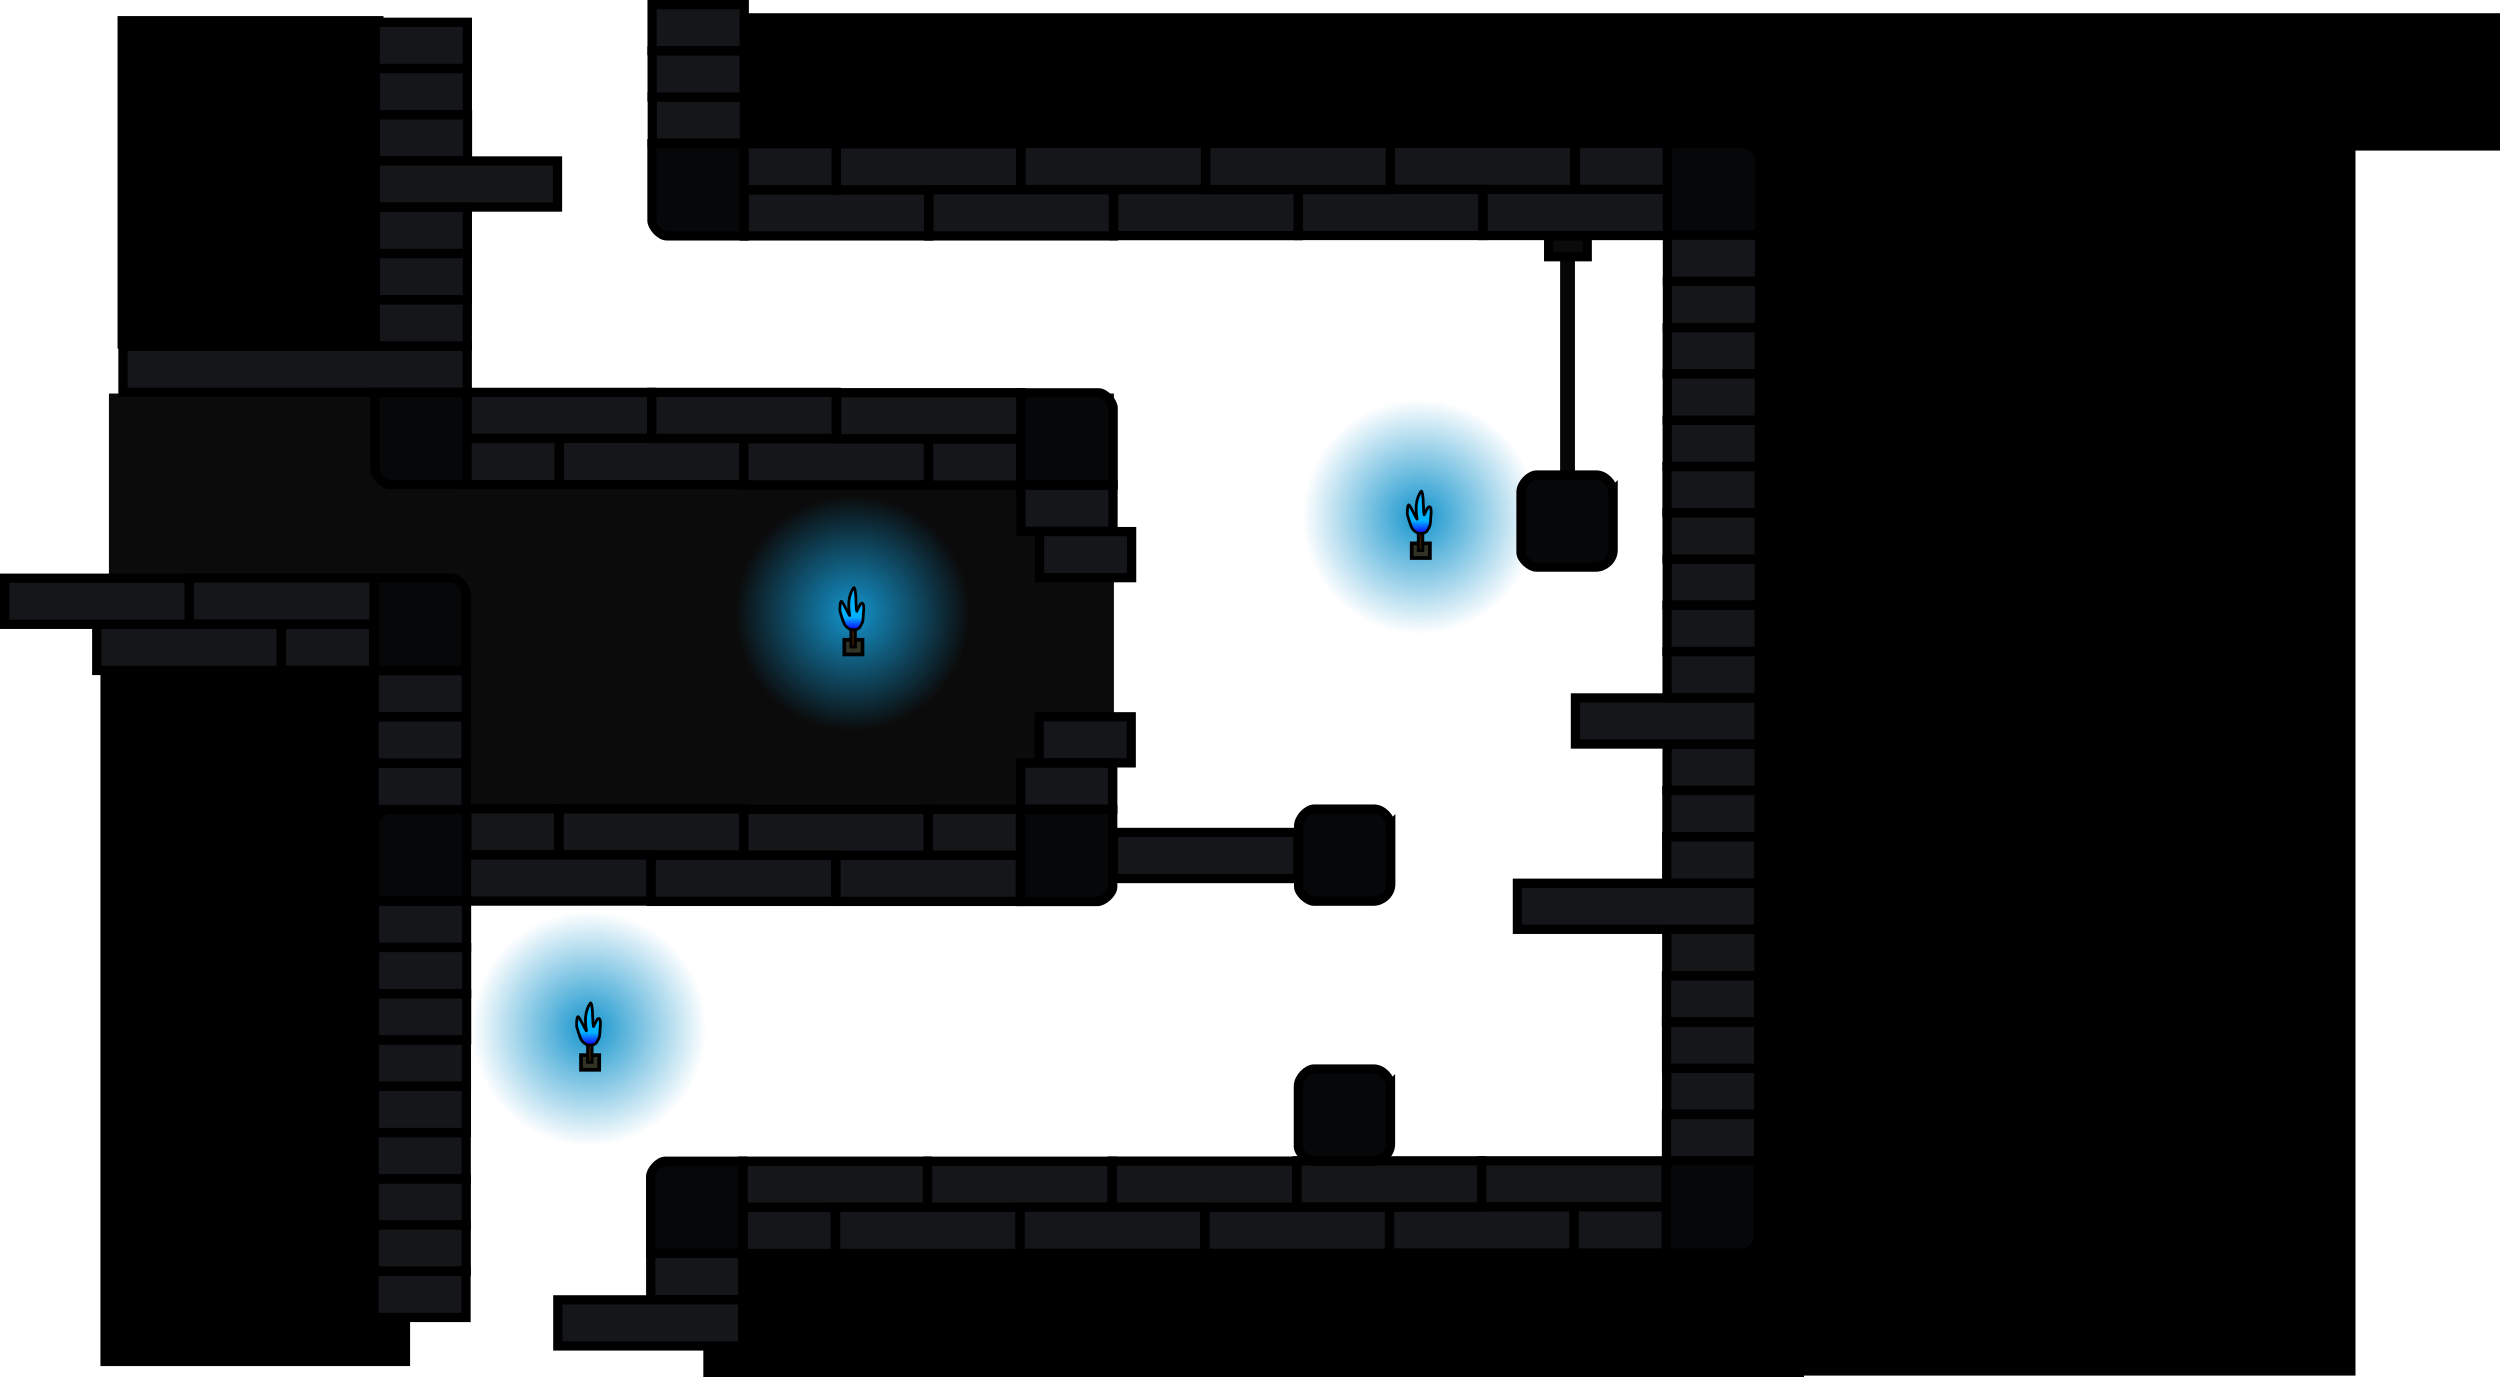 <svg version="1.1" xmlns="http://www.w3.org/2000/svg" xmlns:xlink="http://www.w3.org/1999/xlink" width="674.14" height="371.436" viewBox="0,0,674.14,371.436"><defs><radialGradient cx="348.767" cy="133.094" r="31.688" gradientUnits="userSpaceOnUse" id="color-1"><stop offset="0" stop-color="#1494cc"/><stop offset="1" stop-color="#1494cc" stop-opacity="0"/></radialGradient><linearGradient x1="349.28" y1="134.2" x2="349.28" y2="137.58" gradientUnits="userSpaceOnUse" id="color-2"><stop offset="0" stop-color="#00b2ff"/><stop offset="1" stop-color="#1000ff"/></linearGradient><radialGradient cx="195.767" cy="159.094" r="31.688" gradientUnits="userSpaceOnUse" id="color-3"><stop offset="0" stop-color="#1494cc"/><stop offset="1" stop-color="#1494cc" stop-opacity="0"/></radialGradient><linearGradient x1="196.28" y1="160.2" x2="196.28" y2="163.58" gradientUnits="userSpaceOnUse" id="color-4"><stop offset="0" stop-color="#00b2ff"/><stop offset="1" stop-color="#1000ff"/></linearGradient><radialGradient cx="124.767" cy="271.094" r="31.688" gradientUnits="userSpaceOnUse" id="color-5"><stop offset="0" stop-color="#1494cc"/><stop offset="1" stop-color="#1494cc" stop-opacity="0"/></radialGradient><linearGradient x1="125.28" y1="272.2" x2="125.28" y2="275.58" gradientUnits="userSpaceOnUse" id="color-6"><stop offset="0" stop-color="#00b2ff"/><stop offset="1" stop-color="#1000ff"/></linearGradient></defs><g transform="translate(34.103,6.255)"><g data-paper-data="{&quot;isPaintingLayer&quot;:true}" fill-rule="nonzero" stroke-linejoin="miter" stroke-miterlimit="10" stroke-dasharray="" stroke-dashoffset="0" style="mix-blend-mode: normal"><g stroke="#000000" stroke-linecap="butt"><path d="M317.079,133.094c0,-17.501 14.187,-31.688 31.688,-31.688c17.501,0 31.688,14.187 31.688,31.688c0,17.501 -14.187,31.688 -31.688,31.688c-17.501,0 -31.688,-14.187 -31.688,-31.688z" fill="url(#color-1)" stroke-width="0"/><path d="M351.475,140.266v3.952h-4.9v-3.952z" fill="#323324" stroke-width="1"/><g stroke-width="0.75"><path d="M349.087,126.227c0.339,-0.458 0.618,2.045 0.592,2.929c-0.023,0.792 0.159,1.496 0.084,2.086c-0.012,0.091 0.105,1.057 0.178,1.326c0.019,0.07 0.547,-1.267 0.952,-1.858c0.237,-0.345 0.506,-0.396 0.662,-0.238c0.12,0.12 0.188,0.352 0.223,0.643c0.089,0.744 -0.042,1.879 -0.097,2.556c-0.049,0.594 -0.023,1.223 -0.2,1.782c-0.177,0.559 -0.832,1.58 -0.882,1.629c-0.144,0.139 -1.161,0.64 -1.317,0.64c-0.266,0 -0.738,-0.075 -1.013,-0.199c-0.213,-0.097 -1.362,-0.684 -1.766,-1.654c-0.483,-1.162 -1.006,-2.985 -1.1,-3.29c-0.066,-0.214 -0.026,-3.178 0.482,-2.621c0.53,0.583 2.168,4.074 2.139,3.756c-0.018,-0.192 -0.376,-2.044 -0.204,-3.9c0.13,-1.401 0.672,-2.78 1.268,-3.586z" fill="url(#color-2)"/><path d="M348.332,142.22v-4.666h1.239v4.666z" fill="#311800"/></g></g><path d="M388.592,124.353v-66" fill="none" stroke="#060606" stroke-width="4" stroke-linecap="round"/><path d="M-4.732,229.865v-130h271v130z" fill="#0b0b0b" stroke="#000000" stroke-width="0" stroke-linecap="butt"/><path d="M-5.769,360.865v-191h81v191z" fill="#000000" stroke="#000000" stroke-width="2.5" stroke-linecap="butt"/><path d="M156.805,363.931v-35.036h294.294v35.036z" fill="#000000" stroke="#000000" stroke-width="2.5" stroke-linecap="butt"/><path d="M436.084,363.43v-334.835h163.732v334.835z" fill="#000000" stroke="#000000" stroke-width="2.5" stroke-linecap="butt"/><path d="M165.814,33.099v-34.535h472.973v34.535z" fill="#000000" stroke="#000000" stroke-width="2.5" stroke-linecap="butt"/><path d="M-1.904,87.248v-88.667h70.717v88.667z" fill="#000000" stroke="#000000" stroke-width="1" stroke-linecap="butt"/><path d="M67.087,74.551v-12.426h24.833v12.426z" fill="#141619" stroke="#000000" stroke-width="2.5" stroke-linecap="butt"/><path d="M67.077,87.051v-12.426h24.833v12.426z" fill="#141619" stroke="#000000" stroke-width="2.5" stroke-linecap="butt"/><path d="M67.121,37.08v-12.426h24.833v12.426z" fill="#141619" stroke="#000000" stroke-width="2.5" stroke-linecap="butt"/><path d="M67.071,49.58v-12.426h49.156v12.426z" fill="#141619" stroke="#000000" stroke-width="2.5" stroke-linecap="butt"/><path d="M67.086,62.08v-12.426h24.833v12.426z" fill="#141619" stroke="#000000" stroke-width="2.5" stroke-linecap="butt"/><path d="M67.071,12.18v-12.426h24.851v12.426z" fill="#141619" stroke="#000000" stroke-width="2.5" stroke-linecap="butt"/><path d="M67.086,24.68v-12.426h24.833v12.426z" fill="#141619" stroke="#000000" stroke-width="2.5" stroke-linecap="butt"/><path d="M141.787,32.321v-12.426h24.833v12.426z" fill="#141619" stroke="#000000" stroke-width="2.5" stroke-linecap="butt"/><path d="M141.737,7.421v-12.426h24.851v12.426z" fill="#141619" stroke="#000000" stroke-width="2.5" stroke-linecap="butt"/><path d="M141.753,19.921v-12.426h24.833v12.426z" fill="#141619" stroke="#000000" stroke-width="2.5" stroke-linecap="butt"/><path d="M-0.94,99.551v-12.426h92.833v12.426z" fill="#141619" stroke="#000000" stroke-width="2.5" stroke-linecap="butt"/><path d="M91.825,124.393c0,0 -16.723,0 -20.891,0c-1.756,0 -3.943,-2.515 -3.943,-4.094c0,-4.037 0,-20.74 0,-20.74h24.833z" data-paper-data="{&quot;index&quot;:null}" fill="#060709" stroke="#000000" stroke-width="2.5" stroke-linecap="butt"/><path d="M166.54,57.347c0,0 -16.723,0 -20.891,0c-1.756,0 -3.943,-2.515 -3.943,-4.094c0,-4.037 0,-20.74 0,-20.74h24.833z" data-paper-data="{&quot;index&quot;:null}" fill="#060709" stroke="#000000" stroke-width="2.5" stroke-linecap="butt"/><path d="M216.304,124.538v-12.426h24.833v12.426z" data-paper-data="{&quot;index&quot;:null}" fill="#141619" stroke="#000000" stroke-width="2.5" stroke-linecap="butt"/><path d="M141.607,99.554v12.426h-49.744v-12.426z" data-paper-data="{&quot;index&quot;:null}" fill="#141619" stroke="#000000" stroke-width="2.5" stroke-linecap="butt"/><path d="M166.431,111.974v12.426h-49.744v-12.426z" data-paper-data="{&quot;index&quot;:null}" fill="#141619" stroke="#000000" stroke-width="2.5" stroke-linecap="butt"/><path d="M216.232,112.066v12.426h-49.744v-12.426z" data-paper-data="{&quot;index&quot;:null}" fill="#141619" stroke="#000000" stroke-width="2.5" stroke-linecap="butt"/><path d="M241.232,99.637v12.426h-49.744v-12.426z" data-paper-data="{&quot;index&quot;:null}" fill="#141619" stroke="#000000" stroke-width="2.5" stroke-linecap="butt"/><path d="M141.651,111.983v-12.426h49.744v12.426z" data-paper-data="{&quot;index&quot;:null}" fill="#141619" stroke="#000000" stroke-width="2.5" stroke-linecap="butt"/><path d="M91.833,124.413v-12.426h24.833v12.426z" data-paper-data="{&quot;index&quot;:null}" fill="#141619" stroke="#000000" stroke-width="2.5" stroke-linecap="butt"/><path d="M241.227,99.671c0,0 16.723,0 20.891,0c1.756,0 3.943,2.515 3.943,4.094c0,4.037 0,20.74 0,20.74h-24.833z" data-paper-data="{&quot;index&quot;:null}" fill="#060709" stroke="#000000" stroke-width="2.5" stroke-linecap="butt"/><path d="M415.535,44.826v12.426h-49.744v-12.426z" data-paper-data="{&quot;index&quot;:null}" fill="#141619" stroke="#000000" stroke-width="2.5" stroke-linecap="butt"/><path d="M415.497,32.376v12.426h-24.833v-12.426z" data-paper-data="{&quot;index&quot;:null}" fill="#141619" stroke="#000000" stroke-width="2.5" stroke-linecap="butt"/><path d="M390.535,32.397v12.426h-49.744v-12.426z" data-paper-data="{&quot;index&quot;:null}" fill="#141619" stroke="#000000" stroke-width="2.5" stroke-linecap="butt"/><path d="M365.711,44.818v12.426h-49.744v-12.426z" data-paper-data="{&quot;index&quot;:null}" fill="#141619" stroke="#000000" stroke-width="2.5" stroke-linecap="butt"/><path d="M166.589,57.36v-12.426h49.744v12.426z" data-paper-data="{&quot;index&quot;:null}" fill="#141619" stroke="#000000" stroke-width="2.5" stroke-linecap="butt"/><path d="M191.412,44.939v-12.426h49.744v12.426z" data-paper-data="{&quot;index&quot;:null}" fill="#141619" stroke="#000000" stroke-width="2.5" stroke-linecap="butt"/><path d="M241.214,44.848v-12.426h49.744v12.426z" data-paper-data="{&quot;index&quot;:null}" fill="#141619" stroke="#000000" stroke-width="2.5" stroke-linecap="butt"/><path d="M266.214,57.277v-12.426h49.744v12.426z" data-paper-data="{&quot;index&quot;:null}" fill="#141619" stroke="#000000" stroke-width="2.5" stroke-linecap="butt"/><path d="M291.037,44.856v-12.426h49.744v12.426z" data-paper-data="{&quot;index&quot;:null}" fill="#141619" stroke="#000000" stroke-width="2.5" stroke-linecap="butt"/><path d="M266.122,44.931v12.426h-49.744v-12.426z" data-paper-data="{&quot;index&quot;:null}" fill="#141619" stroke="#000000" stroke-width="2.5" stroke-linecap="butt"/><path d="M191.392,32.501v12.426h-24.833v-12.426z" data-paper-data="{&quot;index&quot;:null}" fill="#141619" stroke="#000000" stroke-width="2.5" stroke-linecap="butt"/><path d="M415.548,57.256v-24.833c0,0 16.703,0 20.74,0c1.579,0 4.094,2.187 4.094,3.943c0,4.167 0,20.891 0,20.891z" data-paper-data="{&quot;index&quot;:null}" fill="#060709" stroke="#000000" stroke-width="2.5" stroke-linecap="butt"/><path d="M440.272,194.446v12.426h-24.833v-12.426z" data-paper-data="{&quot;index&quot;:null}" fill="#141619" stroke="#000000" stroke-width="2.5" stroke-linecap="butt"/><path d="M440.222,181.946v12.426h-49.5v-12.426z" data-paper-data="{&quot;index&quot;:null}" fill="#141619" stroke="#000000" stroke-width="2.5" stroke-linecap="butt"/><path d="M415.473,156.901v-12.426h24.833v12.426z" fill="#141619" stroke="#000000" stroke-width="2.5" stroke-linecap="butt"/><path d="M415.423,169.401v-12.426h24.833v12.426z" fill="#141619" stroke="#000000" stroke-width="2.5" stroke-linecap="butt"/><path d="M415.439,181.901v-12.426h24.833v12.426z" fill="#141619" stroke="#000000" stroke-width="2.5" stroke-linecap="butt"/><path d="M415.473,119.501v-12.426h24.833v12.426z" fill="#141619" stroke="#000000" stroke-width="2.5" stroke-linecap="butt"/><path d="M415.423,132.001v-12.426h24.851v12.426z" fill="#141619" stroke="#000000" stroke-width="2.5" stroke-linecap="butt"/><path d="M415.439,144.501v-12.426h24.833v12.426z" fill="#141619" stroke="#000000" stroke-width="2.5" stroke-linecap="butt"/><path d="M415.53,82.041v-12.426h24.833v12.426z" fill="#141619" stroke="#000000" stroke-width="2.5" stroke-linecap="butt"/><path d="M415.48,94.541v-12.426h24.833v12.426z" fill="#141619" stroke="#000000" stroke-width="2.5" stroke-linecap="butt"/><path d="M415.496,107.041v-12.426h24.833v12.426z" fill="#141619" stroke="#000000" stroke-width="2.5" stroke-linecap="butt"/><path d="M415.327,294.203v-12.426h24.833v12.426z" fill="#141619" stroke="#000000" stroke-width="2.5" stroke-linecap="butt"/><path d="M415.277,306.703v-12.426h24.833v12.426z" fill="#141619" stroke="#000000" stroke-width="2.5" stroke-linecap="butt"/><path d="M440.16,231.918v12.426h-65.083v-12.426z" data-paper-data="{&quot;index&quot;:null}" fill="#141619" stroke="#000000" stroke-width="2.5" stroke-linecap="butt"/><path d="M415.277,269.303v-12.426h24.851v12.426z" fill="#141619" stroke="#000000" stroke-width="2.5" stroke-linecap="butt"/><path d="M415.293,281.803v-12.426h24.833v12.426z" fill="#141619" stroke="#000000" stroke-width="2.5" stroke-linecap="butt"/><path d="M415.385,219.343v-12.426h24.833v12.426z" fill="#141619" stroke="#000000" stroke-width="2.5" stroke-linecap="butt"/><path d="M415.335,231.843v-12.426h24.833v12.426z" fill="#141619" stroke="#000000" stroke-width="2.5" stroke-linecap="butt"/><path d="M440.184,244.377v12.426h-24.833v-12.426z" data-paper-data="{&quot;index&quot;:null}" fill="#141619" stroke="#000000" stroke-width="2.5" stroke-linecap="butt"/><path d="M415.53,69.584v-12.426h24.833v12.426z" fill="#141619" stroke="#000000" stroke-width="2.5" stroke-linecap="butt"/><path d="M241.194,137.016v-12.426h24.833v12.426z" fill="#141619" stroke="#000000" stroke-width="2.5" stroke-linecap="butt"/><path d="M246.21,149.516v-12.426h24.833v12.426z" fill="#141619" stroke="#000000" stroke-width="2.5" stroke-linecap="butt"/><path d="M246.105,199.459v-12.426h24.833v12.426z" fill="#141619" stroke="#000000" stroke-width="2.5" stroke-linecap="butt"/><path d="M241.121,211.959v-12.426h24.833v12.426z" fill="#141619" stroke="#000000" stroke-width="2.5" stroke-linecap="butt"/><path d="M265.945,212.008c0,0 0,16.723 0,20.891c0,1.756 -2.515,3.943 -4.094,3.943c-4.037,0 -20.74,0 -20.74,0v-24.833z" data-paper-data="{&quot;index&quot;:null}" fill="#060709" stroke="#000000" stroke-width="2.5" stroke-linecap="butt"/><path d="M116.584,211.828v12.426h-24.833v-12.426z" data-paper-data="{&quot;index&quot;:null}" fill="#141619" stroke="#000000" stroke-width="2.5" stroke-linecap="butt"/><path d="M191.281,236.812v-12.426h49.744v12.426z" data-paper-data="{&quot;index&quot;:null}" fill="#141619" stroke="#000000" stroke-width="2.5" stroke-linecap="butt"/><path d="M166.457,224.392v-12.426h49.744v12.426z" data-paper-data="{&quot;index&quot;:null}" fill="#141619" stroke="#000000" stroke-width="2.5" stroke-linecap="butt"/><path d="M116.656,224.3v-12.426h49.744v12.426z" data-paper-data="{&quot;index&quot;:null}" fill="#141619" stroke="#000000" stroke-width="2.5" stroke-linecap="butt"/><path d="M91.656,236.729v-12.426h49.744v12.426z" data-paper-data="{&quot;index&quot;:null}" fill="#141619" stroke="#000000" stroke-width="2.5" stroke-linecap="butt"/><path d="M191.237,224.383v12.426h-49.744v-12.426z" data-paper-data="{&quot;index&quot;:null}" fill="#141619" stroke="#000000" stroke-width="2.5" stroke-linecap="butt"/><path d="M241.055,211.953v12.426h-24.833v-12.426z" data-paper-data="{&quot;index&quot;:null}" fill="#141619" stroke="#000000" stroke-width="2.5" stroke-linecap="butt"/><path d="M66.855,236.702c0,0 0,-16.723 0,-20.891c0,-1.756 2.515,-3.943 4.094,-3.943c4.037,0 20.74,0 20.74,0v24.833z" data-paper-data="{&quot;index&quot;:null}" fill="#060709" stroke="#000000" stroke-width="2.5" stroke-linecap="butt"/><path d="M415.276,306.804h24.833c0,0 0,16.703 0,20.74c0,1.579 -2.187,4.094 -3.943,4.094c-4.167,0 -20.891,0 -20.891,0z" data-paper-data="{&quot;index&quot;:null}" fill="#060709" stroke="#000000" stroke-width="2.5" stroke-linecap="butt"/><path d="M66.881,274.159v-12.426h24.833v12.426z" fill="#141619" stroke="#000000" stroke-width="2.5" stroke-linecap="butt"/><path d="M66.831,286.659v-12.426h24.833v12.426z" fill="#141619" stroke="#000000" stroke-width="2.5" stroke-linecap="butt"/><path d="M66.865,249.188v-12.426h24.833v12.426z" fill="#141619" stroke="#000000" stroke-width="2.5" stroke-linecap="butt"/><path d="M66.881,261.688v-12.426h24.833v12.426z" fill="#141619" stroke="#000000" stroke-width="2.5" stroke-linecap="butt"/><path d="M66.827,299.13v-12.426h24.833v12.426z" fill="#141619" stroke="#000000" stroke-width="2.5" stroke-linecap="butt"/><path d="M66.777,311.63v-12.426h24.833v12.426z" fill="#141619" stroke="#000000" stroke-width="2.5" stroke-linecap="butt"/><path d="M66.793,324.13v-12.426h24.833v12.426z" fill="#141619" stroke="#000000" stroke-width="2.5" stroke-linecap="butt"/><path d="M66.78,336.505v-12.426h24.833v12.426z" fill="#141619" stroke="#000000" stroke-width="2.5" stroke-linecap="butt"/><path d="M66.73,349.005v-12.426h24.833v12.426z" fill="#141619" stroke="#000000" stroke-width="2.5" stroke-linecap="butt"/><path d="M166.232,319.301v-12.426h49.744v12.426z" data-paper-data="{&quot;index&quot;:null}" fill="#141619" stroke="#000000" stroke-width="2.5" stroke-linecap="butt"/><path d="M166.271,331.751v-12.426h24.833v12.426z" data-paper-data="{&quot;index&quot;:null}" fill="#141619" stroke="#000000" stroke-width="2.5" stroke-linecap="butt"/><path d="M191.232,331.73v-12.426h49.744v12.426z" data-paper-data="{&quot;index&quot;:null}" fill="#141619" stroke="#000000" stroke-width="2.5" stroke-linecap="butt"/><path d="M216.056,319.309v-12.426h49.744v12.426z" data-paper-data="{&quot;index&quot;:null}" fill="#141619" stroke="#000000" stroke-width="2.5" stroke-linecap="butt"/><path d="M415.179,306.767v12.426h-49.744v-12.426z" data-paper-data="{&quot;index&quot;:null}" fill="#141619" stroke="#000000" stroke-width="2.5" stroke-linecap="butt"/><path d="M390.355,319.188v12.426h-49.744v-12.426z" data-paper-data="{&quot;index&quot;:null}" fill="#141619" stroke="#000000" stroke-width="2.5" stroke-linecap="butt"/><path d="M340.554,319.279v12.426h-49.744v-12.426z" data-paper-data="{&quot;index&quot;:null}" fill="#141619" stroke="#000000" stroke-width="2.5" stroke-linecap="butt"/><path d="M315.554,306.85v12.426h-49.744v-12.426z" data-paper-data="{&quot;index&quot;:null}" fill="#141619" stroke="#000000" stroke-width="2.5" stroke-linecap="butt"/><path d="M290.73,319.271v12.426h-49.744v-12.426z" data-paper-data="{&quot;index&quot;:null}" fill="#141619" stroke="#000000" stroke-width="2.5" stroke-linecap="butt"/><path d="M315.646,319.196v-12.426h49.744v12.426z" data-paper-data="{&quot;index&quot;:null}" fill="#141619" stroke="#000000" stroke-width="2.5" stroke-linecap="butt"/><path d="M390.375,331.626v-12.426h24.833v12.426z" data-paper-data="{&quot;index&quot;:null}" fill="#141619" stroke="#000000" stroke-width="2.5" stroke-linecap="butt"/><path d="M66.74,149.619c0,0 16.723,0 20.891,0c1.756,0 3.943,2.515 3.943,4.094c0,4.037 0,20.74 0,20.74h-24.833z" data-paper-data="{&quot;index&quot;:null}" fill="#060709" stroke="#000000" stroke-width="2.5" stroke-linecap="butt"/><path d="M41.8,174.515v-12.426h24.833v12.426z" data-paper-data="{&quot;index&quot;:null}" fill="#141619" stroke="#000000" stroke-width="2.5" stroke-linecap="butt"/><path d="M41.728,162.107v12.426h-49.744v-12.426z" data-paper-data="{&quot;index&quot;:null}" fill="#141619" stroke="#000000" stroke-width="2.5" stroke-linecap="butt"/><path d="M66.728,149.615v12.426h-49.744v-12.426z" data-paper-data="{&quot;index&quot;:null}" fill="#141619" stroke="#000000" stroke-width="2.5" stroke-linecap="butt"/><path d="M-32.853,162.094v-12.426h49.744v12.426z" data-paper-data="{&quot;index&quot;:null}" fill="#141619" stroke="#000000" stroke-width="2.5" stroke-linecap="butt"/><path d="M66.794,187.014v-12.426h24.833v12.426z" fill="#141619" stroke="#000000" stroke-width="2.5" stroke-linecap="butt"/><path d="M66.744,199.514v-12.426h24.833v12.426z" fill="#141619" stroke="#000000" stroke-width="2.5" stroke-linecap="butt"/><path d="M66.76,212.014v-12.426h24.833v12.426z" fill="#141619" stroke="#000000" stroke-width="2.5" stroke-linecap="butt"/><path d="M166.183,331.709h-24.833c0,0 0,-16.703 0,-20.74c0,-1.579 2.187,-4.094 3.943,-4.094c4.167,0 20.891,0 20.891,0z" data-paper-data="{&quot;index&quot;:null}" fill="#060709" stroke="#000000" stroke-width="2.5" stroke-linecap="butt"/><path d="M141.371,344.187v-12.426h24.833v12.426z" fill="#141619" stroke="#000000" stroke-width="2.5" stroke-linecap="butt"/><path d="M116.321,356.687v-12.426h49.833v12.426z" fill="#141619" stroke="#000000" stroke-width="2.5" stroke-linecap="butt"/><path d="M400.881,126.203c0,2.779 0,10.741 0,15.875c0,2.68 -2.399,4.589 -4.638,4.589c-5.173,0 -13.284,0 -16.101,0c-1.579,0 -4.094,-2.187 -4.094,-3.943c0,-2.89 0,-11.07 0,-16.271c0,-2.299 2.458,-4.619 4.195,-4.619c2.834,0 11.036,0 16.125,0c2.372,0 4.513,2.517 4.513,4.369z" data-paper-data="{&quot;index&quot;:null}" fill="#060709" stroke="#000000" stroke-width="2.5" stroke-linecap="butt"/><path d="M383.503,62.973v-5.6h10.4v5.6z" fill="#0b0b0b" stroke="#000000" stroke-width="2.5" stroke-linecap="butt"/><path d="M340.917,216.286c0,2.779 0,10.741 0,15.875c0,2.68 -2.399,4.589 -4.638,4.589c-5.173,0 -13.284,0 -16.101,0c-1.579,0 -4.094,-2.187 -4.094,-3.943c0,-2.89 0,-11.07 0,-16.271c0,-2.299 2.458,-4.619 4.195,-4.619c2.834,0 11.036,0 16.125,0c2.372,0 4.513,2.517 4.513,4.369z" data-paper-data="{&quot;index&quot;:null}" fill="#060709" stroke="#000000" stroke-width="2.5" stroke-linecap="butt"/><path d="M266.114,230.646v-12.426h49.744v12.426z" data-paper-data="{&quot;index&quot;:null}" fill="#141619" stroke="#000000" stroke-width="2.5" stroke-linecap="butt"/><path d="M340.85,286.378c0,2.779 0,10.741 0,15.875c0,2.68 -2.399,4.589 -4.638,4.589c-5.173,0 -13.284,0 -16.101,0c-1.579,0 -4.094,-2.187 -4.094,-3.943c0,-2.89 0,-11.07 0,-16.271c0,-2.299 2.458,-4.619 4.195,-4.619c2.834,0 11.036,0 16.125,0c2.372,0 4.513,2.517 4.513,4.369z" data-paper-data="{&quot;index&quot;:null}" fill="#060709" stroke="#000000" stroke-width="2.5" stroke-linecap="butt"/><g stroke="#000000" stroke-linecap="butt"><path d="M164.079,159.094c0,-17.501 14.187,-31.688 31.688,-31.688c17.501,0 31.688,14.187 31.688,31.688c0,17.501 -14.187,31.688 -31.688,31.688c-17.501,0 -31.688,-14.187 -31.688,-31.688z" fill="url(#color-3)" stroke-width="0"/><path d="M198.475,166.266v3.952h-4.9v-3.952z" fill="#323324" stroke-width="1"/><g stroke-width="0.75"><path d="M196.087,152.227c0.339,-0.458 0.618,2.045 0.592,2.929c-0.023,0.792 0.159,1.496 0.084,2.086c-0.012,0.091 0.105,1.057 0.178,1.326c0.019,0.07 0.547,-1.267 0.952,-1.858c0.237,-0.345 0.506,-0.396 0.662,-0.238c0.12,0.12 0.188,0.352 0.223,0.643c0.089,0.744 -0.042,1.879 -0.097,2.556c-0.049,0.594 -0.023,1.223 -0.2,1.782c-0.177,0.559 -0.832,1.58 -0.882,1.629c-0.144,0.139 -1.161,0.64 -1.317,0.64c-0.266,0 -0.738,-0.075 -1.013,-0.199c-0.213,-0.097 -1.362,-0.684 -1.766,-1.654c-0.483,-1.162 -1.006,-2.985 -1.1,-3.29c-0.066,-0.214 -0.026,-3.178 0.482,-2.621c0.53,0.583 2.168,4.074 2.139,3.756c-0.018,-0.192 -0.376,-2.044 -0.204,-3.9c0.13,-1.401 0.672,-2.78 1.268,-3.586z" fill="url(#color-4)"/><path d="M195.332,168.22v-4.666h1.239v4.666z" fill="#311800"/></g></g><g stroke="#000000" stroke-linecap="butt"><path d="M93.079,271.094c0,-17.501 14.187,-31.688 31.688,-31.688c17.501,0 31.688,14.187 31.688,31.688c0,17.501 -14.187,31.688 -31.688,31.688c-17.501,0 -31.688,-14.187 -31.688,-31.688z" fill="url(#color-5)" stroke-width="0"/><path d="M127.475,278.266v3.952h-4.9v-3.952z" fill="#323324" stroke-width="1"/><g stroke-width="0.75"><path d="M125.087,264.227c0.339,-0.458 0.618,2.045 0.592,2.929c-0.023,0.792 0.159,1.496 0.084,2.086c-0.012,0.091 0.105,1.057 0.178,1.326c0.019,0.07 0.547,-1.267 0.952,-1.858c0.237,-0.345 0.506,-0.396 0.662,-0.238c0.12,0.12 0.188,0.352 0.223,0.643c0.089,0.744 -0.042,1.879 -0.097,2.556c-0.049,0.594 -0.023,1.223 -0.2,1.782c-0.177,0.559 -0.832,1.58 -0.882,1.629c-0.144,0.139 -1.161,0.64 -1.317,0.64c-0.266,0 -0.738,-0.075 -1.013,-0.199c-0.213,-0.097 -1.362,-0.684 -1.766,-1.654c-0.483,-1.162 -1.006,-2.985 -1.1,-3.29c-0.066,-0.214 -0.026,-3.178 0.482,-2.621c0.53,0.583 2.168,4.074 2.139,3.756c-0.018,-0.192 -0.376,-2.044 -0.204,-3.9c0.13,-1.401 0.672,-2.78 1.268,-3.586z" fill="url(#color-6)"/><path d="M124.332,280.22v-4.666h1.239v4.666z" fill="#311800"/></g></g></g></g></svg>
